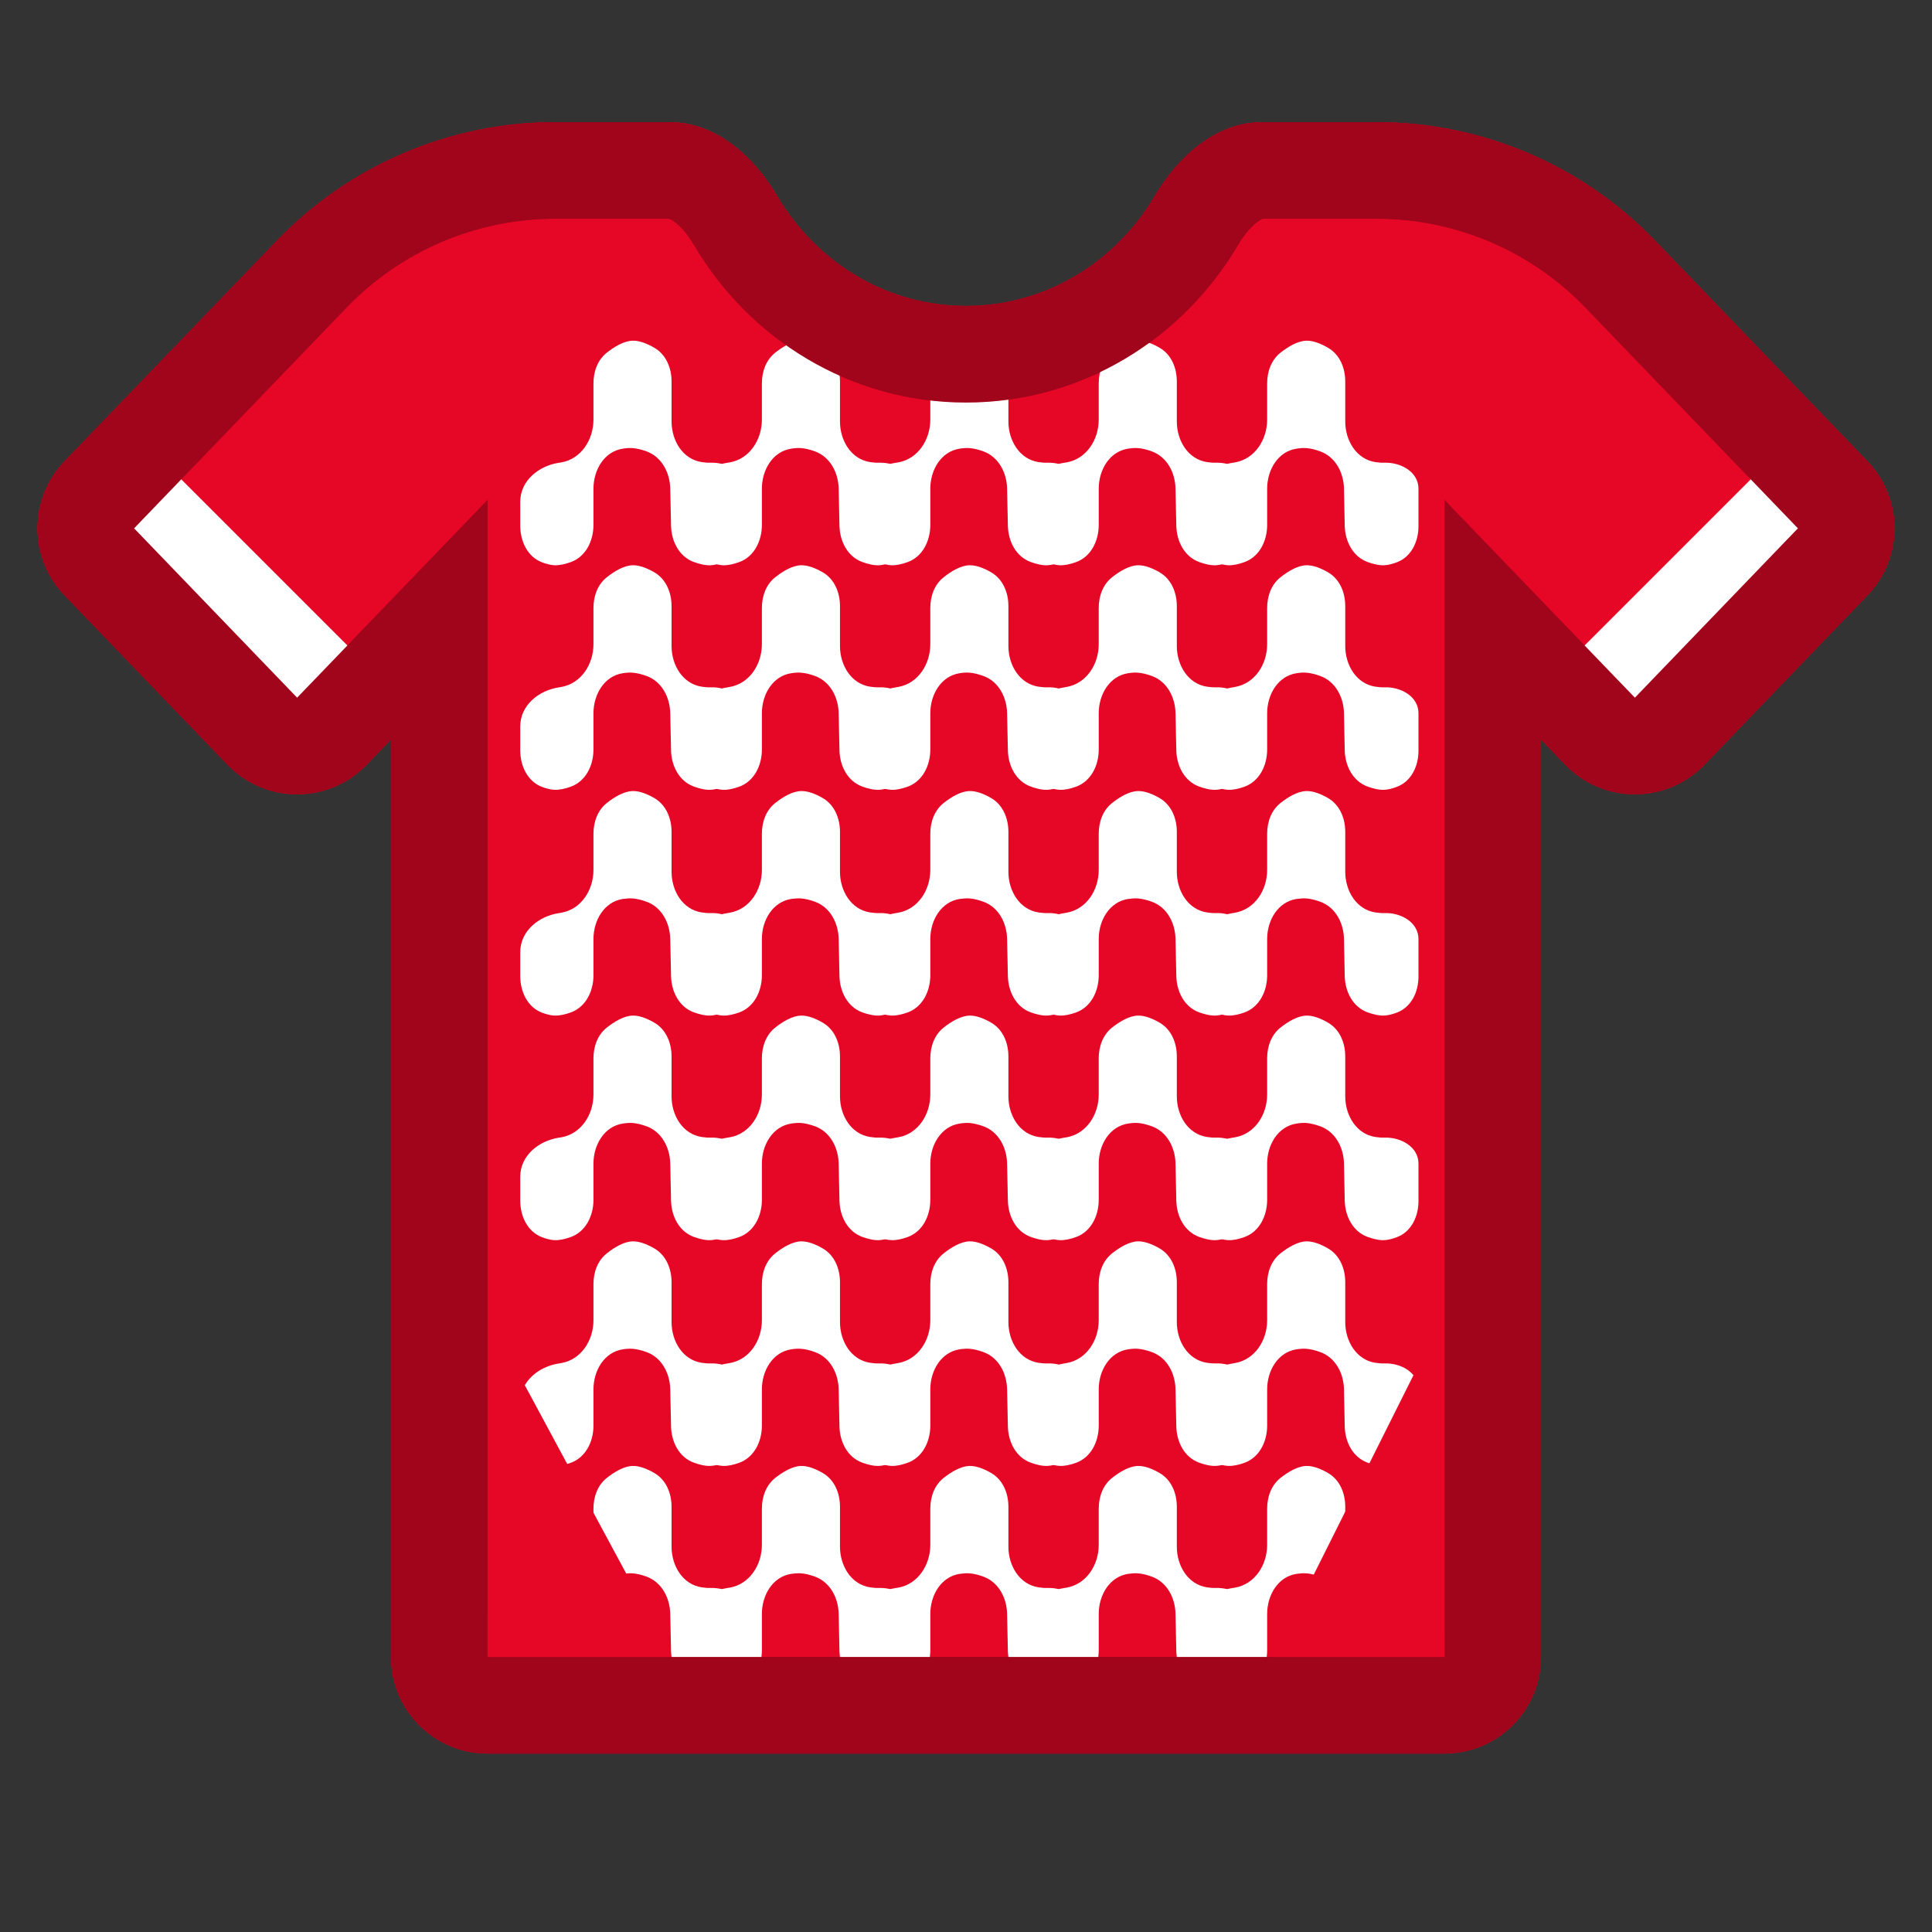 <svg width="40" height="40" viewBox="0 0 40 40" fill="none" xmlns="http://www.w3.org/2000/svg">
<rect x="0" y="0" width="40" height="40" fill="#333333" stroke="none"/>
<path d="M1.335 12.325C0.59 11.551 0.59 10.326 1.335 9.551L5.734 4.981C7.242 3.414 9.323 2.528 11.498 2.528H13.866C14.822 2.528 15.608 3.237 16.094 4.061C16.899 5.425 18.347 6.334 20 6.334C21.653 6.334 23.101 5.425 23.906 4.061C24.392 3.237 25.178 2.528 26.134 2.528H28.502C30.677 2.528 32.758 3.414 34.266 4.981L38.665 9.551C39.41 10.326 39.41 11.551 38.665 12.325L35.289 15.833C34.502 16.65 33.194 16.65 32.407 15.833L31.905 15.312V34.306C31.905 35.411 31.01 36.306 29.905 36.306H10.095C8.99 36.306 8.095 35.411 8.095 34.306V15.312L7.593 15.833C6.806 16.65 5.498 16.65 4.711 15.833L1.335 12.325Z" fill="#E60726"/>
<path d="M32.626 14.618L30.905 12.831V15.312V34.306C30.905 34.858 30.458 35.306 29.905 35.306H10.095C9.542 35.306 9.095 34.858 9.095 34.306V15.312V12.831L7.374 14.618L6.872 15.139C6.479 15.548 5.825 15.548 5.431 15.139L2.055 11.632C1.683 11.245 1.683 10.632 2.055 10.245L6.455 5.674C7.774 4.303 9.595 3.528 11.498 3.528H13.866C14.303 3.528 14.822 3.874 15.233 4.569C16.204 6.214 17.967 7.334 20 7.334C22.033 7.334 23.796 6.214 24.767 4.569C25.178 3.874 25.697 3.528 26.134 3.528H28.502C30.405 3.528 32.226 4.303 33.545 5.674L37.945 10.245C38.317 10.632 38.317 11.245 37.945 11.632L34.569 15.139C34.175 15.548 33.521 15.548 33.128 15.139L32.626 14.618Z" stroke="black" stroke-opacity="0.3" stroke-width="2"/>
<path d="M11.625 32.87C11.609 32.873 11.594 32.875 11.579 32.877C11.149 32.94 10.771 33.252 10.771 33.687V34.18C10.771 34.504 10.921 34.826 11.224 34.94C11.31 34.972 11.398 34.996 11.478 34.999C11.583 35.004 11.701 34.977 11.814 34.936C12.127 34.825 12.287 34.497 12.287 34.165V33.416C12.287 33.026 12.51 32.644 12.895 32.585C12.965 32.575 13.033 32.57 13.095 32.574C13.185 32.58 13.286 32.606 13.383 32.641C13.699 32.755 13.87 33.08 13.877 33.416L13.893 34.178C13.9 34.503 14.059 34.82 14.364 34.932C14.481 34.975 14.604 35.005 14.713 34.999C14.797 34.996 14.889 34.97 14.979 34.935C15.273 34.821 15.42 34.509 15.42 34.193V33.415C15.42 33.069 15.058 32.866 14.713 32.877C14.654 32.879 14.591 32.874 14.527 32.864C14.135 32.804 13.904 32.419 13.904 32.023V31.196C13.904 30.915 13.79 30.637 13.547 30.497C13.405 30.415 13.242 30.346 13.095 30.351C12.914 30.357 12.718 30.477 12.564 30.598C12.372 30.75 12.287 30.991 12.287 31.235V31.985C12.287 32.4 12.034 32.796 11.625 32.87Z" fill="white"/>
<path d="M15.112 32.87C15.097 32.873 15.081 32.875 15.066 32.877C14.636 32.94 14.258 33.252 14.258 33.687V34.18C14.258 34.504 14.408 34.826 14.711 34.94C14.797 34.972 14.885 34.996 14.965 34.999C15.07 35.004 15.188 34.977 15.301 34.936C15.614 34.825 15.774 34.497 15.774 34.165V33.416C15.774 33.026 15.997 32.644 16.382 32.585C16.452 32.575 16.52 32.57 16.582 32.574C16.673 32.58 16.773 32.606 16.87 32.641C17.186 32.755 17.357 33.08 17.364 33.416L17.38 34.178C17.387 34.503 17.546 34.82 17.851 34.932C17.968 34.975 18.091 35.005 18.2 34.999C18.284 34.996 18.376 34.97 18.466 34.935C18.76 34.821 18.907 34.509 18.907 34.193V33.415C18.907 33.069 18.545 32.866 18.2 32.877C18.141 32.879 18.078 32.874 18.014 32.864C17.622 32.804 17.391 32.419 17.391 32.023V31.196C17.391 30.915 17.278 30.637 17.034 30.497C16.892 30.415 16.729 30.346 16.582 30.351C16.401 30.357 16.205 30.477 16.051 30.598C15.859 30.75 15.774 30.991 15.774 31.235V31.985C15.774 32.4 15.521 32.796 15.112 32.87Z" fill="white"/>
<path d="M18.599 32.87C18.584 32.873 18.568 32.875 18.553 32.877C18.123 32.94 17.745 33.252 17.745 33.687V34.18C17.745 34.504 17.895 34.826 18.198 34.94C18.284 34.972 18.372 34.996 18.452 34.999C18.557 35.004 18.675 34.977 18.788 34.936C19.101 34.825 19.261 34.497 19.261 34.165V33.416C19.261 33.026 19.484 32.644 19.869 32.585C19.939 32.575 20.007 32.57 20.07 32.574C20.16 32.58 20.26 32.606 20.357 32.641C20.674 32.755 20.844 33.08 20.851 33.416L20.867 34.178C20.874 34.503 21.033 34.82 21.338 34.932C21.455 34.975 21.578 35.005 21.687 34.999C21.771 34.996 21.863 34.97 21.953 34.935C22.247 34.821 22.394 34.509 22.394 34.193V33.415C22.394 33.069 22.032 32.866 21.687 32.877C21.628 32.879 21.565 32.874 21.501 32.864C21.109 32.804 20.878 32.419 20.878 32.023V31.196C20.878 30.915 20.765 30.637 20.521 30.497C20.38 30.415 20.216 30.346 20.07 30.351C19.888 30.357 19.692 30.477 19.538 30.598C19.346 30.75 19.261 30.991 19.261 31.235V31.985C19.261 32.4 19.008 32.796 18.599 32.87Z" fill="white"/>
<path d="M22.086 32.87C22.071 32.873 22.055 32.875 22.041 32.877C21.61 32.94 21.232 33.252 21.232 33.687V34.18C21.232 34.504 21.383 34.826 21.686 34.94C21.771 34.972 21.859 34.996 21.939 34.999C22.044 35.004 22.163 34.977 22.275 34.936C22.588 34.825 22.748 34.497 22.748 34.165V33.416C22.748 33.026 22.971 32.644 23.357 32.585C23.426 32.575 23.494 32.57 23.557 32.574C23.647 32.58 23.747 32.606 23.844 32.641C24.161 32.755 24.331 33.08 24.338 33.416L24.354 34.178C24.361 34.503 24.52 34.82 24.825 34.932C24.942 34.975 25.065 35.005 25.174 34.999C25.258 34.996 25.35 34.97 25.44 34.935C25.734 34.821 25.881 34.509 25.881 34.193V33.415C25.881 33.069 25.519 32.866 25.174 32.877C25.116 32.879 25.052 32.874 24.988 32.864C24.596 32.804 24.365 32.419 24.365 32.023V31.196C24.365 30.915 24.252 30.637 24.008 30.497C23.867 30.415 23.703 30.346 23.557 30.351C23.375 30.357 23.179 30.477 23.025 30.598C22.833 30.75 22.748 30.991 22.748 31.235V31.985C22.748 32.4 22.495 32.796 22.086 32.87Z" fill="white"/>
<path d="M25.573 32.87C25.558 32.873 25.543 32.875 25.528 32.877C25.097 32.94 24.719 33.252 24.719 33.687V34.18C24.719 34.504 24.87 34.826 25.173 34.94C25.258 34.972 25.346 34.996 25.427 34.999C25.532 35.004 25.65 34.977 25.762 34.936C26.075 34.825 26.235 34.497 26.235 34.165V33.416C26.235 33.026 26.458 32.644 26.844 32.585C26.913 32.575 26.981 32.57 27.044 32.574C27.134 32.58 27.234 32.606 27.331 32.641C27.648 32.755 27.819 33.08 27.826 33.416L27.841 34.178C27.848 34.503 28.008 34.82 28.312 34.932C28.429 34.975 28.552 35.005 28.661 34.999C28.745 34.996 28.837 34.97 28.927 34.935C29.221 34.821 29.368 34.509 29.368 34.193V33.415C29.368 33.069 29.007 32.866 28.661 32.877C28.603 32.879 28.54 32.874 28.475 32.864C28.083 32.804 27.852 32.419 27.852 32.023V31.196C27.852 30.915 27.739 30.637 27.495 30.497C27.354 30.415 27.19 30.346 27.044 30.351C26.863 30.357 26.666 30.477 26.512 30.598C26.32 30.75 26.235 30.991 26.235 31.235V31.985C26.235 32.4 25.982 32.796 25.573 32.87Z" fill="white"/>
<path d="M11.625 28.22C11.609 28.223 11.594 28.226 11.579 28.228C11.149 28.291 10.771 28.603 10.771 29.038V29.531C10.771 29.854 10.921 30.177 11.224 30.291C11.31 30.323 11.398 30.346 11.478 30.35C11.583 30.355 11.701 30.327 11.814 30.287C12.127 30.175 12.287 29.848 12.287 29.516V28.766C12.287 28.376 12.51 27.995 12.895 27.936C12.965 27.925 13.033 27.921 13.095 27.925C13.185 27.931 13.286 27.957 13.383 27.992C13.699 28.105 13.87 28.43 13.877 28.766L13.893 29.529C13.9 29.854 14.059 30.171 14.364 30.282C14.481 30.325 14.604 30.355 14.713 30.35C14.797 30.346 14.889 30.321 14.979 30.286C15.273 30.172 15.42 29.859 15.42 29.544V28.765C15.42 28.419 15.058 28.216 14.713 28.228C14.654 28.23 14.591 28.224 14.527 28.215C14.135 28.155 13.904 27.77 13.904 27.373V26.547C13.904 26.266 13.79 25.988 13.547 25.847C13.405 25.765 13.242 25.697 13.095 25.701C12.914 25.707 12.718 25.827 12.564 25.949C12.372 26.1 12.287 26.341 12.287 26.585V27.335C12.287 27.751 12.034 28.147 11.625 28.22Z" fill="white"/>
<path d="M15.112 28.22C15.097 28.223 15.081 28.226 15.066 28.228C14.636 28.291 14.258 28.603 14.258 29.038V29.531C14.258 29.854 14.408 30.177 14.711 30.291C14.797 30.323 14.885 30.346 14.965 30.35C15.07 30.355 15.188 30.327 15.301 30.287C15.614 30.175 15.774 29.848 15.774 29.516V28.766C15.774 28.376 15.997 27.995 16.382 27.936C16.452 27.925 16.52 27.921 16.582 27.925C16.673 27.931 16.773 27.957 16.87 27.992C17.186 28.105 17.357 28.43 17.364 28.766L17.38 29.529C17.387 29.854 17.546 30.171 17.851 30.282C17.968 30.325 18.091 30.355 18.2 30.35C18.284 30.346 18.376 30.321 18.466 30.286C18.76 30.172 18.907 29.859 18.907 29.544V28.765C18.907 28.419 18.545 28.216 18.2 28.228C18.141 28.23 18.078 28.224 18.014 28.215C17.622 28.155 17.391 27.77 17.391 27.373V26.547C17.391 26.266 17.278 25.988 17.034 25.847C16.892 25.765 16.729 25.697 16.582 25.701C16.401 25.707 16.205 25.827 16.051 25.949C15.859 26.1 15.774 26.341 15.774 26.585V27.335C15.774 27.751 15.521 28.147 15.112 28.22Z" fill="white"/>
<path d="M18.599 28.22C18.584 28.223 18.568 28.226 18.553 28.228C18.123 28.291 17.745 28.603 17.745 29.038V29.531C17.745 29.854 17.895 30.177 18.198 30.291C18.284 30.323 18.372 30.346 18.452 30.35C18.557 30.355 18.675 30.327 18.788 30.287C19.101 30.175 19.261 29.848 19.261 29.516V28.766C19.261 28.376 19.484 27.995 19.869 27.936C19.939 27.925 20.007 27.921 20.07 27.925C20.16 27.931 20.26 27.957 20.357 27.992C20.674 28.105 20.844 28.43 20.851 28.766L20.867 29.529C20.874 29.854 21.033 30.171 21.338 30.282C21.455 30.325 21.578 30.355 21.687 30.35C21.771 30.346 21.863 30.321 21.953 30.286C22.247 30.172 22.394 29.859 22.394 29.544V28.765C22.394 28.419 22.032 28.216 21.687 28.228C21.628 28.23 21.565 28.224 21.501 28.215C21.109 28.155 20.878 27.77 20.878 27.373V26.547C20.878 26.266 20.765 25.988 20.521 25.847C20.38 25.765 20.216 25.697 20.07 25.701C19.888 25.707 19.692 25.827 19.538 25.949C19.346 26.1 19.261 26.341 19.261 26.585V27.335C19.261 27.751 19.008 28.147 18.599 28.22Z" fill="white"/>
<path d="M22.086 28.22C22.071 28.223 22.055 28.226 22.041 28.228C21.61 28.291 21.232 28.603 21.232 29.038V29.531C21.232 29.854 21.383 30.177 21.686 30.291C21.771 30.323 21.859 30.346 21.939 30.35C22.044 30.355 22.163 30.327 22.275 30.287C22.588 30.175 22.748 29.848 22.748 29.516V28.766C22.748 28.376 22.971 27.995 23.357 27.936C23.426 27.925 23.494 27.921 23.557 27.925C23.647 27.931 23.747 27.957 23.844 27.992C24.161 28.105 24.331 28.43 24.338 28.766L24.354 29.529C24.361 29.854 24.52 30.171 24.825 30.282C24.942 30.325 25.065 30.355 25.174 30.35C25.258 30.346 25.35 30.321 25.44 30.286C25.734 30.172 25.881 29.859 25.881 29.544V28.765C25.881 28.419 25.519 28.216 25.174 28.228C25.116 28.23 25.052 28.224 24.988 28.215C24.596 28.155 24.365 27.77 24.365 27.373V26.547C24.365 26.266 24.252 25.988 24.008 25.847C23.867 25.765 23.703 25.697 23.557 25.701C23.375 25.707 23.179 25.827 23.025 25.949C22.833 26.1 22.748 26.341 22.748 26.585V27.335C22.748 27.751 22.495 28.147 22.086 28.22Z" fill="white"/>
<path d="M25.573 28.22C25.558 28.223 25.543 28.226 25.528 28.228C25.097 28.291 24.719 28.603 24.719 29.038V29.531C24.719 29.854 24.87 30.177 25.173 30.291C25.258 30.323 25.346 30.346 25.427 30.35C25.532 30.355 25.65 30.327 25.762 30.287C26.075 30.175 26.235 29.848 26.235 29.516V28.766C26.235 28.376 26.458 27.995 26.844 27.936C26.913 27.925 26.981 27.921 27.044 27.925C27.134 27.931 27.234 27.957 27.331 27.992C27.648 28.105 27.819 28.43 27.826 28.766L27.841 29.529C27.848 29.854 28.008 30.171 28.312 30.282C28.429 30.325 28.552 30.355 28.661 30.35C28.745 30.346 28.837 30.321 28.927 30.286C29.221 30.172 29.368 29.859 29.368 29.544V28.765C29.368 28.419 29.007 28.216 28.661 28.228C28.603 28.23 28.54 28.224 28.475 28.215C28.083 28.155 27.852 27.77 27.852 27.373V26.547C27.852 26.266 27.739 25.988 27.495 25.847C27.354 25.765 27.19 25.697 27.044 25.701C26.863 25.707 26.666 25.827 26.512 25.949C26.32 26.1 26.235 26.341 26.235 26.585V27.335C26.235 27.751 25.982 28.147 25.573 28.22Z" fill="white"/>
<path d="M11.625 23.546C11.609 23.549 11.594 23.551 11.579 23.553C11.149 23.617 10.771 23.929 10.771 24.364V24.856C10.771 25.18 10.921 25.502 11.224 25.616C11.31 25.649 11.398 25.672 11.478 25.676C11.583 25.681 11.701 25.653 11.814 25.613C12.127 25.501 12.287 25.174 12.287 24.841V24.092C12.287 23.702 12.51 23.321 12.895 23.262C12.965 23.251 13.033 23.246 13.095 23.25C13.185 23.256 13.286 23.283 13.383 23.317C13.699 23.431 13.87 23.756 13.877 24.092L13.893 24.855C13.9 25.18 14.059 25.496 14.364 25.608C14.481 25.651 14.604 25.681 14.713 25.676C14.797 25.672 14.889 25.646 14.979 25.612C15.273 25.498 15.42 25.185 15.42 24.869V24.091C15.42 23.745 15.058 23.542 14.713 23.553C14.654 23.555 14.591 23.55 14.527 23.54C14.135 23.48 13.904 23.096 13.904 22.699V21.873C13.904 21.591 13.79 21.314 13.547 21.173C13.405 21.091 13.242 21.022 13.095 21.027C12.914 21.033 12.718 21.153 12.564 21.274C12.372 21.426 12.287 21.667 12.287 21.911V22.661C12.287 23.076 12.034 23.473 11.625 23.546Z" fill="white"/>
<path d="M15.112 23.546C15.097 23.549 15.081 23.551 15.066 23.553C14.636 23.617 14.258 23.929 14.258 24.364V24.856C14.258 25.18 14.408 25.502 14.711 25.616C14.797 25.649 14.885 25.672 14.965 25.676C15.07 25.681 15.188 25.653 15.301 25.613C15.614 25.501 15.774 25.174 15.774 24.841V24.092C15.774 23.702 15.997 23.321 16.382 23.262C16.452 23.251 16.52 23.246 16.582 23.25C16.673 23.256 16.773 23.283 16.87 23.317C17.186 23.431 17.357 23.756 17.364 24.092L17.38 24.855C17.387 25.18 17.546 25.496 17.851 25.608C17.968 25.651 18.091 25.681 18.2 25.676C18.284 25.672 18.376 25.646 18.466 25.612C18.76 25.498 18.907 25.185 18.907 24.869V24.091C18.907 23.745 18.545 23.542 18.2 23.553C18.141 23.555 18.078 23.55 18.014 23.54C17.622 23.48 17.391 23.096 17.391 22.699V21.873C17.391 21.591 17.278 21.314 17.034 21.173C16.892 21.091 16.729 21.022 16.582 21.027C16.401 21.033 16.205 21.153 16.051 21.274C15.859 21.426 15.774 21.667 15.774 21.911V22.661C15.774 23.076 15.521 23.473 15.112 23.546Z" fill="white"/>
<path d="M18.599 23.546C18.584 23.549 18.568 23.551 18.553 23.553C18.123 23.617 17.745 23.929 17.745 24.364V24.856C17.745 25.18 17.895 25.502 18.198 25.616C18.284 25.649 18.372 25.672 18.452 25.676C18.557 25.681 18.675 25.653 18.788 25.613C19.101 25.501 19.261 25.174 19.261 24.841V24.092C19.261 23.702 19.484 23.321 19.869 23.262C19.939 23.251 20.007 23.246 20.07 23.25C20.16 23.256 20.26 23.283 20.357 23.317C20.674 23.431 20.844 23.756 20.851 24.092L20.867 24.855C20.874 25.18 21.033 25.496 21.338 25.608C21.455 25.651 21.578 25.681 21.687 25.676C21.771 25.672 21.863 25.646 21.953 25.612C22.247 25.498 22.394 25.185 22.394 24.869V24.091C22.394 23.745 22.032 23.542 21.687 23.553C21.628 23.555 21.565 23.55 21.501 23.54C21.109 23.48 20.878 23.096 20.878 22.699V21.873C20.878 21.591 20.765 21.314 20.521 21.173C20.38 21.091 20.216 21.022 20.07 21.027C19.888 21.033 19.692 21.153 19.538 21.274C19.346 21.426 19.261 21.667 19.261 21.911V22.661C19.261 23.076 19.008 23.473 18.599 23.546Z" fill="white"/>
<path d="M22.086 23.546C22.071 23.549 22.055 23.551 22.041 23.553C21.61 23.617 21.232 23.929 21.232 24.364V24.856C21.232 25.18 21.383 25.502 21.686 25.616C21.771 25.649 21.859 25.672 21.939 25.676C22.044 25.681 22.163 25.653 22.275 25.613C22.588 25.501 22.748 25.174 22.748 24.841V24.092C22.748 23.702 22.971 23.321 23.357 23.262C23.426 23.251 23.494 23.246 23.557 23.25C23.647 23.256 23.747 23.283 23.844 23.317C24.161 23.431 24.331 23.756 24.338 24.092L24.354 24.855C24.361 25.18 24.52 25.496 24.825 25.608C24.942 25.651 25.065 25.681 25.174 25.676C25.258 25.672 25.35 25.646 25.44 25.612C25.734 25.498 25.881 25.185 25.881 24.869V24.091C25.881 23.745 25.519 23.542 25.174 23.553C25.116 23.555 25.052 23.55 24.988 23.54C24.596 23.48 24.365 23.096 24.365 22.699V21.873C24.365 21.591 24.252 21.314 24.008 21.173C23.867 21.091 23.703 21.022 23.557 21.027C23.375 21.033 23.179 21.153 23.025 21.274C22.833 21.426 22.748 21.667 22.748 21.911V22.661C22.748 23.076 22.495 23.473 22.086 23.546Z" fill="white"/>
<path d="M25.573 23.546C25.558 23.549 25.543 23.551 25.528 23.553C25.097 23.617 24.719 23.929 24.719 24.364V24.856C24.719 25.18 24.87 25.502 25.173 25.616C25.258 25.649 25.346 25.672 25.427 25.676C25.532 25.681 25.65 25.653 25.762 25.613C26.075 25.501 26.235 25.174 26.235 24.841V24.092C26.235 23.702 26.458 23.321 26.844 23.262C26.913 23.251 26.981 23.246 27.044 23.25C27.134 23.256 27.234 23.283 27.331 23.317C27.648 23.431 27.819 23.756 27.826 24.092L27.841 24.855C27.848 25.18 28.008 25.496 28.312 25.608C28.429 25.651 28.552 25.681 28.661 25.676C28.745 25.672 28.837 25.646 28.927 25.612C29.221 25.498 29.368 25.185 29.368 24.869V24.091C29.368 23.745 29.007 23.542 28.661 23.553C28.603 23.555 28.54 23.55 28.475 23.54C28.083 23.48 27.852 23.096 27.852 22.699V21.873C27.852 21.591 27.739 21.314 27.495 21.173C27.354 21.091 27.19 21.022 27.044 21.027C26.863 21.033 26.666 21.153 26.512 21.274C26.32 21.426 26.235 21.667 26.235 21.911V22.661C26.235 23.076 25.982 23.473 25.573 23.546Z" fill="white"/>
<path d="M11.625 18.896C11.609 18.899 11.594 18.902 11.579 18.904C11.149 18.967 10.771 19.279 10.771 19.714V20.207C10.771 20.531 10.921 20.853 11.224 20.967C11.31 20.999 11.398 21.023 11.478 21.026C11.583 21.031 11.701 21.003 11.814 20.963C12.127 20.851 12.287 20.524 12.287 20.192V19.442C12.287 19.053 12.51 18.671 12.895 18.612C12.965 18.602 13.033 18.597 13.095 18.601C13.185 18.607 13.286 18.633 13.383 18.668C13.699 18.781 13.87 19.106 13.877 19.443L13.893 20.205C13.9 20.53 14.059 20.847 14.364 20.959C14.481 21.001 14.604 21.031 14.713 21.026C14.797 21.022 14.889 20.997 14.979 20.962C15.273 20.848 15.42 20.536 15.42 20.22V19.442C15.42 19.096 15.058 18.892 14.713 18.904C14.654 18.906 14.591 18.901 14.527 18.891C14.135 18.831 13.904 18.446 13.904 18.05V17.223C13.904 16.942 13.79 16.664 13.547 16.523C13.405 16.441 13.242 16.373 13.095 16.378C12.914 16.384 12.718 16.503 12.564 16.625C12.372 16.776 12.287 17.018 12.287 17.262V18.012C12.287 18.427 12.034 18.823 11.625 18.896Z" fill="white"/>
<path d="M15.112 18.896C15.097 18.899 15.081 18.902 15.066 18.904C14.636 18.967 14.258 19.279 14.258 19.714V20.207C14.258 20.531 14.408 20.853 14.711 20.967C14.797 20.999 14.885 21.023 14.965 21.026C15.07 21.031 15.188 21.003 15.301 20.963C15.614 20.851 15.774 20.524 15.774 20.192V19.442C15.774 19.053 15.997 18.671 16.382 18.612C16.452 18.602 16.52 18.597 16.582 18.601C16.673 18.607 16.773 18.633 16.87 18.668C17.186 18.781 17.357 19.106 17.364 19.443L17.38 20.205C17.387 20.53 17.546 20.847 17.851 20.959C17.968 21.001 18.091 21.031 18.2 21.026C18.284 21.022 18.376 20.997 18.466 20.962C18.76 20.848 18.907 20.536 18.907 20.22V19.442C18.907 19.096 18.545 18.892 18.2 18.904C18.141 18.906 18.078 18.901 18.014 18.891C17.622 18.831 17.391 18.446 17.391 18.05V17.223C17.391 16.942 17.278 16.664 17.034 16.523C16.892 16.441 16.729 16.373 16.582 16.378C16.401 16.384 16.205 16.503 16.051 16.625C15.859 16.776 15.774 17.018 15.774 17.262V18.012C15.774 18.427 15.521 18.823 15.112 18.896Z" fill="white"/>
<path d="M18.599 18.896C18.584 18.899 18.568 18.902 18.553 18.904C18.123 18.967 17.745 19.279 17.745 19.714V20.207C17.745 20.531 17.895 20.853 18.198 20.967C18.284 20.999 18.372 21.023 18.452 21.026C18.557 21.031 18.675 21.003 18.788 20.963C19.101 20.851 19.261 20.524 19.261 20.192V19.442C19.261 19.053 19.484 18.671 19.869 18.612C19.939 18.602 20.007 18.597 20.07 18.601C20.16 18.607 20.26 18.633 20.357 18.668C20.674 18.781 20.844 19.106 20.851 19.443L20.867 20.205C20.874 20.53 21.033 20.847 21.338 20.959C21.455 21.001 21.578 21.031 21.687 21.026C21.771 21.022 21.863 20.997 21.953 20.962C22.247 20.848 22.394 20.536 22.394 20.22V19.442C22.394 19.096 22.032 18.892 21.687 18.904C21.628 18.906 21.565 18.901 21.501 18.891C21.109 18.831 20.878 18.446 20.878 18.05V17.223C20.878 16.942 20.765 16.664 20.521 16.523C20.38 16.441 20.216 16.373 20.07 16.378C19.888 16.384 19.692 16.503 19.538 16.625C19.346 16.776 19.261 17.018 19.261 17.262V18.012C19.261 18.427 19.008 18.823 18.599 18.896Z" fill="white"/>
<path d="M22.086 18.896C22.071 18.899 22.055 18.902 22.041 18.904C21.61 18.967 21.232 19.279 21.232 19.714V20.207C21.232 20.531 21.383 20.853 21.686 20.967C21.771 20.999 21.859 21.023 21.939 21.026C22.044 21.031 22.163 21.003 22.275 20.963C22.588 20.851 22.748 20.524 22.748 20.192V19.442C22.748 19.053 22.971 18.671 23.357 18.612C23.426 18.602 23.494 18.597 23.557 18.601C23.647 18.607 23.747 18.633 23.844 18.668C24.161 18.781 24.331 19.106 24.338 19.443L24.354 20.205C24.361 20.53 24.52 20.847 24.825 20.959C24.942 21.001 25.065 21.031 25.174 21.026C25.258 21.022 25.35 20.997 25.44 20.962C25.734 20.848 25.881 20.536 25.881 20.22V19.442C25.881 19.096 25.519 18.892 25.174 18.904C25.116 18.906 25.052 18.901 24.988 18.891C24.596 18.831 24.365 18.446 24.365 18.05V17.223C24.365 16.942 24.252 16.664 24.008 16.523C23.867 16.441 23.703 16.373 23.557 16.378C23.375 16.384 23.179 16.503 23.025 16.625C22.833 16.776 22.748 17.018 22.748 17.262V18.012C22.748 18.427 22.495 18.823 22.086 18.896Z" fill="white"/>
<path d="M25.573 18.896C25.558 18.899 25.543 18.902 25.528 18.904C25.097 18.967 24.719 19.279 24.719 19.714V20.207C24.719 20.531 24.87 20.853 25.173 20.967C25.258 20.999 25.346 21.023 25.427 21.026C25.532 21.031 25.65 21.003 25.762 20.963C26.075 20.851 26.235 20.524 26.235 20.192V19.442C26.235 19.053 26.458 18.671 26.844 18.612C26.913 18.602 26.981 18.597 27.044 18.601C27.134 18.607 27.234 18.633 27.331 18.668C27.648 18.781 27.819 19.106 27.826 19.443L27.841 20.205C27.848 20.53 28.008 20.847 28.312 20.959C28.429 21.001 28.552 21.031 28.661 21.026C28.745 21.022 28.837 20.997 28.927 20.962C29.221 20.848 29.368 20.536 29.368 20.22V19.442C29.368 19.096 29.007 18.892 28.661 18.904C28.603 18.906 28.54 18.901 28.475 18.891C28.083 18.831 27.852 18.446 27.852 18.05V17.223C27.852 16.942 27.739 16.664 27.495 16.523C27.354 16.441 27.19 16.373 27.044 16.378C26.863 16.384 26.666 16.503 26.512 16.625C26.32 16.776 26.235 17.018 26.235 17.262V18.012C26.235 18.427 25.982 18.823 25.573 18.896Z" fill="white"/>
<path d="M11.625 14.222C11.609 14.225 11.594 14.228 11.579 14.23C11.149 14.293 10.771 14.605 10.771 15.04V15.533C10.771 15.857 10.921 16.179 11.224 16.293C11.31 16.325 11.398 16.348 11.478 16.352C11.583 16.357 11.701 16.329 11.814 16.289C12.127 16.177 12.287 15.85 12.287 15.518V14.768C12.287 14.378 12.51 13.997 12.895 13.938C12.965 13.927 13.033 13.922 13.095 13.927C13.185 13.933 13.286 13.959 13.383 13.994C13.699 14.107 13.87 14.432 13.877 14.768L13.893 15.531C13.9 15.856 14.059 16.172 14.364 16.284C14.481 16.327 14.604 16.357 14.713 16.352C14.797 16.348 14.889 16.323 14.979 16.288C15.273 16.174 15.42 15.861 15.42 15.546V14.767C15.42 14.421 15.058 14.218 14.713 14.23C14.654 14.232 14.591 14.226 14.527 14.217C14.135 14.157 13.904 13.772 13.904 13.376V12.549C13.904 12.268 13.79 11.99 13.547 11.849C13.405 11.767 13.242 11.699 13.095 11.703C12.914 11.709 12.718 11.829 12.564 11.951C12.372 12.102 12.287 12.343 12.287 12.588V13.337C12.287 13.753 12.034 14.149 11.625 14.222Z" fill="white"/>
<path d="M15.112 14.222C15.097 14.225 15.081 14.228 15.066 14.23C14.636 14.293 14.258 14.605 14.258 15.04V15.533C14.258 15.857 14.408 16.179 14.711 16.293C14.797 16.325 14.885 16.348 14.965 16.352C15.07 16.357 15.188 16.329 15.301 16.289C15.614 16.177 15.774 15.85 15.774 15.518V14.768C15.774 14.378 15.997 13.997 16.382 13.938C16.452 13.927 16.52 13.922 16.582 13.927C16.673 13.933 16.773 13.959 16.87 13.994C17.186 14.107 17.357 14.432 17.364 14.768L17.38 15.531C17.387 15.856 17.546 16.172 17.851 16.284C17.968 16.327 18.091 16.357 18.2 16.352C18.284 16.348 18.376 16.323 18.466 16.288C18.76 16.174 18.907 15.861 18.907 15.546V14.767C18.907 14.421 18.545 14.218 18.2 14.23C18.141 14.232 18.078 14.226 18.014 14.217C17.622 14.157 17.391 13.772 17.391 13.376V12.549C17.391 12.268 17.278 11.99 17.034 11.849C16.892 11.767 16.729 11.699 16.582 11.703C16.401 11.709 16.205 11.829 16.051 11.951C15.859 12.102 15.774 12.343 15.774 12.588V13.337C15.774 13.753 15.521 14.149 15.112 14.222Z" fill="white"/>
<path d="M18.599 14.222C18.584 14.225 18.568 14.228 18.553 14.23C18.123 14.293 17.745 14.605 17.745 15.04V15.533C17.745 15.857 17.895 16.179 18.198 16.293C18.284 16.325 18.372 16.348 18.452 16.352C18.557 16.357 18.675 16.329 18.788 16.289C19.101 16.177 19.261 15.85 19.261 15.518V14.768C19.261 14.378 19.484 13.997 19.869 13.938C19.939 13.927 20.007 13.922 20.07 13.927C20.16 13.933 20.26 13.959 20.357 13.994C20.674 14.107 20.844 14.432 20.851 14.768L20.867 15.531C20.874 15.856 21.033 16.172 21.338 16.284C21.455 16.327 21.578 16.357 21.687 16.352C21.771 16.348 21.863 16.323 21.953 16.288C22.247 16.174 22.394 15.861 22.394 15.546V14.767C22.394 14.421 22.032 14.218 21.687 14.23C21.628 14.232 21.565 14.226 21.501 14.217C21.109 14.157 20.878 13.772 20.878 13.376V12.549C20.878 12.268 20.765 11.99 20.521 11.849C20.38 11.767 20.216 11.699 20.07 11.703C19.888 11.709 19.692 11.829 19.538 11.951C19.346 12.102 19.261 12.343 19.261 12.588V13.337C19.261 13.753 19.008 14.149 18.599 14.222Z" fill="white"/>
<path d="M22.086 14.222C22.071 14.225 22.055 14.228 22.041 14.23C21.61 14.293 21.232 14.605 21.232 15.04V15.533C21.232 15.857 21.383 16.179 21.686 16.293C21.771 16.325 21.859 16.348 21.939 16.352C22.044 16.357 22.163 16.329 22.275 16.289C22.588 16.177 22.748 15.85 22.748 15.518V14.768C22.748 14.378 22.971 13.997 23.357 13.938C23.426 13.927 23.494 13.922 23.557 13.927C23.647 13.933 23.747 13.959 23.844 13.994C24.161 14.107 24.331 14.432 24.338 14.768L24.354 15.531C24.361 15.856 24.52 16.172 24.825 16.284C24.942 16.327 25.065 16.357 25.174 16.352C25.258 16.348 25.35 16.323 25.44 16.288C25.734 16.174 25.881 15.861 25.881 15.546V14.767C25.881 14.421 25.519 14.218 25.174 14.23C25.116 14.232 25.052 14.226 24.988 14.217C24.596 14.157 24.365 13.772 24.365 13.376V12.549C24.365 12.268 24.252 11.99 24.008 11.849C23.867 11.767 23.703 11.699 23.557 11.703C23.375 11.709 23.179 11.829 23.025 11.951C22.833 12.102 22.748 12.343 22.748 12.588V13.337C22.748 13.753 22.495 14.149 22.086 14.222Z" fill="white"/>
<path d="M25.573 14.222C25.558 14.225 25.543 14.228 25.528 14.23C25.097 14.293 24.719 14.605 24.719 15.04V15.533C24.719 15.857 24.87 16.179 25.173 16.293C25.258 16.325 25.346 16.348 25.427 16.352C25.532 16.357 25.65 16.329 25.762 16.289C26.075 16.177 26.235 15.85 26.235 15.518V14.768C26.235 14.378 26.458 13.997 26.844 13.938C26.913 13.927 26.981 13.922 27.044 13.927C27.134 13.933 27.234 13.959 27.331 13.994C27.648 14.107 27.819 14.432 27.826 14.768L27.841 15.531C27.848 15.856 28.008 16.172 28.312 16.284C28.429 16.327 28.552 16.357 28.661 16.352C28.745 16.348 28.837 16.323 28.927 16.288C29.221 16.174 29.368 15.861 29.368 15.546V14.767C29.368 14.421 29.007 14.218 28.661 14.23C28.603 14.232 28.54 14.226 28.475 14.217C28.083 14.157 27.852 13.772 27.852 13.376V12.549C27.852 12.268 27.739 11.99 27.495 11.849C27.354 11.767 27.19 11.699 27.044 11.703C26.863 11.709 26.666 11.829 26.512 11.951C26.32 12.102 26.235 12.343 26.235 12.588V13.337C26.235 13.753 25.982 14.149 25.573 14.222Z" fill="white"/>
<path d="M11.625 9.573C11.609 9.576 11.594 9.578 11.579 9.58C11.149 9.643 10.771 9.956 10.771 10.39V10.883C10.771 11.207 10.921 11.529 11.224 11.643C11.31 11.675 11.398 11.699 11.478 11.703C11.583 11.707 11.701 11.68 11.814 11.639C12.127 11.528 12.287 11.2 12.287 10.868V10.119C12.287 9.729 12.51 9.347 12.895 9.289C12.965 9.278 13.033 9.273 13.095 9.277C13.185 9.283 13.286 9.309 13.383 9.344C13.699 9.458 13.87 9.783 13.877 10.119L13.893 10.882C13.9 11.206 14.059 11.523 14.364 11.635C14.481 11.678 14.604 11.708 14.713 11.703C14.797 11.699 14.889 11.673 14.979 11.639C15.273 11.525 15.42 11.212 15.42 10.896V10.118C15.42 9.772 15.058 9.569 14.713 9.58C14.654 9.582 14.591 9.577 14.527 9.567C14.135 9.507 13.904 9.122 13.904 8.726V7.899C13.904 7.618 13.79 7.34 13.547 7.2C13.405 7.118 13.242 7.049 13.095 7.054C12.914 7.06 12.718 7.18 12.564 7.301C12.372 7.453 12.287 7.694 12.287 7.938V8.688C12.287 9.103 12.034 9.499 11.625 9.573Z" fill="white"/>
<path d="M15.112 9.573C15.097 9.576 15.081 9.578 15.066 9.58C14.636 9.643 14.258 9.956 14.258 10.39V10.883C14.258 11.207 14.408 11.529 14.711 11.643C14.797 11.675 14.885 11.699 14.965 11.703C15.07 11.707 15.188 11.68 15.301 11.639C15.614 11.528 15.774 11.2 15.774 10.868V10.119C15.774 9.729 15.997 9.347 16.382 9.289C16.452 9.278 16.52 9.273 16.582 9.277C16.673 9.283 16.773 9.309 16.87 9.344C17.186 9.458 17.357 9.783 17.364 10.119L17.38 10.882C17.387 11.206 17.546 11.523 17.851 11.635C17.968 11.678 18.091 11.708 18.2 11.703C18.284 11.699 18.376 11.673 18.466 11.639C18.76 11.525 18.907 11.212 18.907 10.896V10.118C18.907 9.772 18.545 9.569 18.2 9.58C18.141 9.582 18.078 9.577 18.014 9.567C17.622 9.507 17.391 9.122 17.391 8.726V7.899C17.391 7.618 17.278 7.34 17.034 7.2C16.892 7.118 16.729 7.049 16.582 7.054C16.401 7.06 16.205 7.18 16.051 7.301C15.859 7.453 15.774 7.694 15.774 7.938V8.688C15.774 9.103 15.521 9.499 15.112 9.573Z" fill="white"/>
<path d="M18.599 9.573C18.584 9.576 18.568 9.578 18.553 9.58C18.123 9.643 17.745 9.956 17.745 10.39V10.883C17.745 11.207 17.895 11.529 18.198 11.643C18.284 11.675 18.372 11.699 18.452 11.703C18.557 11.707 18.675 11.68 18.788 11.639C19.101 11.528 19.261 11.2 19.261 10.868V10.119C19.261 9.729 19.484 9.347 19.869 9.289C19.939 9.278 20.007 9.273 20.07 9.277C20.16 9.283 20.26 9.309 20.357 9.344C20.674 9.458 20.844 9.783 20.851 10.119L20.867 10.882C20.874 11.206 21.033 11.523 21.338 11.635C21.455 11.678 21.578 11.708 21.687 11.703C21.771 11.699 21.863 11.673 21.953 11.639C22.247 11.525 22.394 11.212 22.394 10.896V10.118C22.394 9.772 22.032 9.569 21.687 9.58C21.628 9.582 21.565 9.577 21.501 9.567C21.109 9.507 20.878 9.122 20.878 8.726V7.899C20.878 7.618 20.765 7.34 20.521 7.2C20.38 7.118 20.216 7.049 20.07 7.054C19.888 7.06 19.692 7.18 19.538 7.301C19.346 7.453 19.261 7.694 19.261 7.938V8.688C19.261 9.103 19.008 9.499 18.599 9.573Z" fill="white"/>
<path d="M22.086 9.573C22.071 9.576 22.055 9.578 22.041 9.58C21.61 9.643 21.232 9.956 21.232 10.39V10.883C21.232 11.207 21.383 11.529 21.686 11.643C21.771 11.675 21.859 11.699 21.939 11.703C22.044 11.707 22.163 11.68 22.275 11.639C22.588 11.528 22.748 11.2 22.748 10.868V10.119C22.748 9.729 22.971 9.347 23.357 9.289C23.426 9.278 23.494 9.273 23.557 9.277C23.647 9.283 23.747 9.309 23.844 9.344C24.161 9.458 24.331 9.783 24.338 10.119L24.354 10.882C24.361 11.206 24.52 11.523 24.825 11.635C24.942 11.678 25.065 11.708 25.174 11.703C25.258 11.699 25.35 11.673 25.44 11.639C25.734 11.525 25.881 11.212 25.881 10.896V10.118C25.881 9.772 25.519 9.569 25.174 9.58C25.116 9.582 25.052 9.577 24.988 9.567C24.596 9.507 24.365 9.122 24.365 8.726V7.899C24.365 7.618 24.252 7.34 24.008 7.2C23.867 7.118 23.703 7.049 23.557 7.054C23.375 7.06 23.179 7.18 23.025 7.301C22.833 7.453 22.748 7.694 22.748 7.938V8.688C22.748 9.103 22.495 9.499 22.086 9.573Z" fill="white"/>
<path d="M25.573 9.573C25.558 9.576 25.543 9.578 25.528 9.58C25.097 9.643 24.719 9.956 24.719 10.39V10.883C24.719 11.207 24.87 11.529 25.173 11.643C25.258 11.675 25.346 11.699 25.427 11.703C25.532 11.707 25.65 11.68 25.762 11.639C26.075 11.528 26.235 11.2 26.235 10.868V10.119C26.235 9.729 26.458 9.347 26.844 9.289C26.913 9.278 26.981 9.273 27.044 9.277C27.134 9.283 27.234 9.309 27.331 9.344C27.648 9.458 27.819 9.783 27.826 10.119L27.841 10.882C27.848 11.206 28.008 11.523 28.312 11.635C28.429 11.678 28.552 11.708 28.661 11.703C28.745 11.699 28.837 11.673 28.927 11.639C29.221 11.525 29.368 11.212 29.368 10.896V10.118C29.368 9.772 29.007 9.569 28.661 9.58C28.603 9.582 28.54 9.577 28.475 9.567C28.083 9.507 27.852 9.122 27.852 8.726V7.899C27.852 7.618 27.739 7.34 27.495 7.2C27.354 7.118 27.19 7.049 27.044 7.054C26.863 7.06 26.666 7.18 26.512 7.301C26.32 7.453 26.235 7.694 26.235 7.938V8.688C26.235 9.103 25.982 9.499 25.573 9.573Z" fill="white"/>
<line x1="33.293" y1="14.293" x2="37.293" y2="10.293" stroke="white" stroke-width="2"/>
<line x1="2.707" y1="10.293" x2="6.707" y2="14.293" stroke="white" stroke-width="2"/>
<path d="M10.5 28L14 34.5H10L10.5 28Z" fill="#E60726"/>
<path d="M29.5 28L26 35H30L29.5 28Z" fill="#E60726"/>
<path d="M32.626 14.618L30.905 12.831V15.312V34.306C30.905 34.858 30.458 35.306 29.905 35.306H10.095C9.542 35.306 9.095 34.858 9.095 34.306V15.312V12.831L7.374 14.618L6.872 15.139C6.479 15.548 5.825 15.548 5.431 15.139L2.055 11.632C1.683 11.245 1.683 10.632 2.055 10.245L6.455 5.674C7.774 4.303 9.595 3.528 11.498 3.528H13.866C14.303 3.528 14.822 3.874 15.233 4.569C16.204 6.214 17.967 7.334 20 7.334C22.033 7.334 23.796 6.214 24.767 4.569C25.178 3.874 25.697 3.528 26.134 3.528H28.502C30.405 3.528 32.226 4.303 33.545 5.674L37.945 10.245C38.317 10.632 38.317 11.245 37.945 11.632L34.569 15.139C34.175 15.548 33.521 15.548 33.128 15.139L32.626 14.618Z" stroke="#E60726" stroke-width="2"/>
<path d="M32.626 14.618L30.905 12.831V15.312V34.306C30.905 34.858 30.458 35.306 29.905 35.306H10.095C9.542 35.306 9.095 34.858 9.095 34.306V15.312V12.831L7.374 14.618L6.872 15.139C6.479 15.548 5.825 15.548 5.431 15.139L2.055 11.632C1.683 11.245 1.683 10.632 2.055 10.245L6.455 5.674C7.774 4.303 9.595 3.528 11.498 3.528H13.866C14.303 3.528 14.822 3.874 15.233 4.569C16.204 6.214 17.967 7.334 20 7.334C22.033 7.334 23.796 6.214 24.767 4.569C25.178 3.874 25.697 3.528 26.134 3.528H28.502C30.405 3.528 32.226 4.303 33.545 5.674L37.945 10.245C38.317 10.632 38.317 11.245 37.945 11.632L34.569 15.139C34.175 15.548 33.521 15.548 33.128 15.139L32.626 14.618Z" stroke="black" stroke-opacity="0.3" stroke-width="2"/>
</svg>
